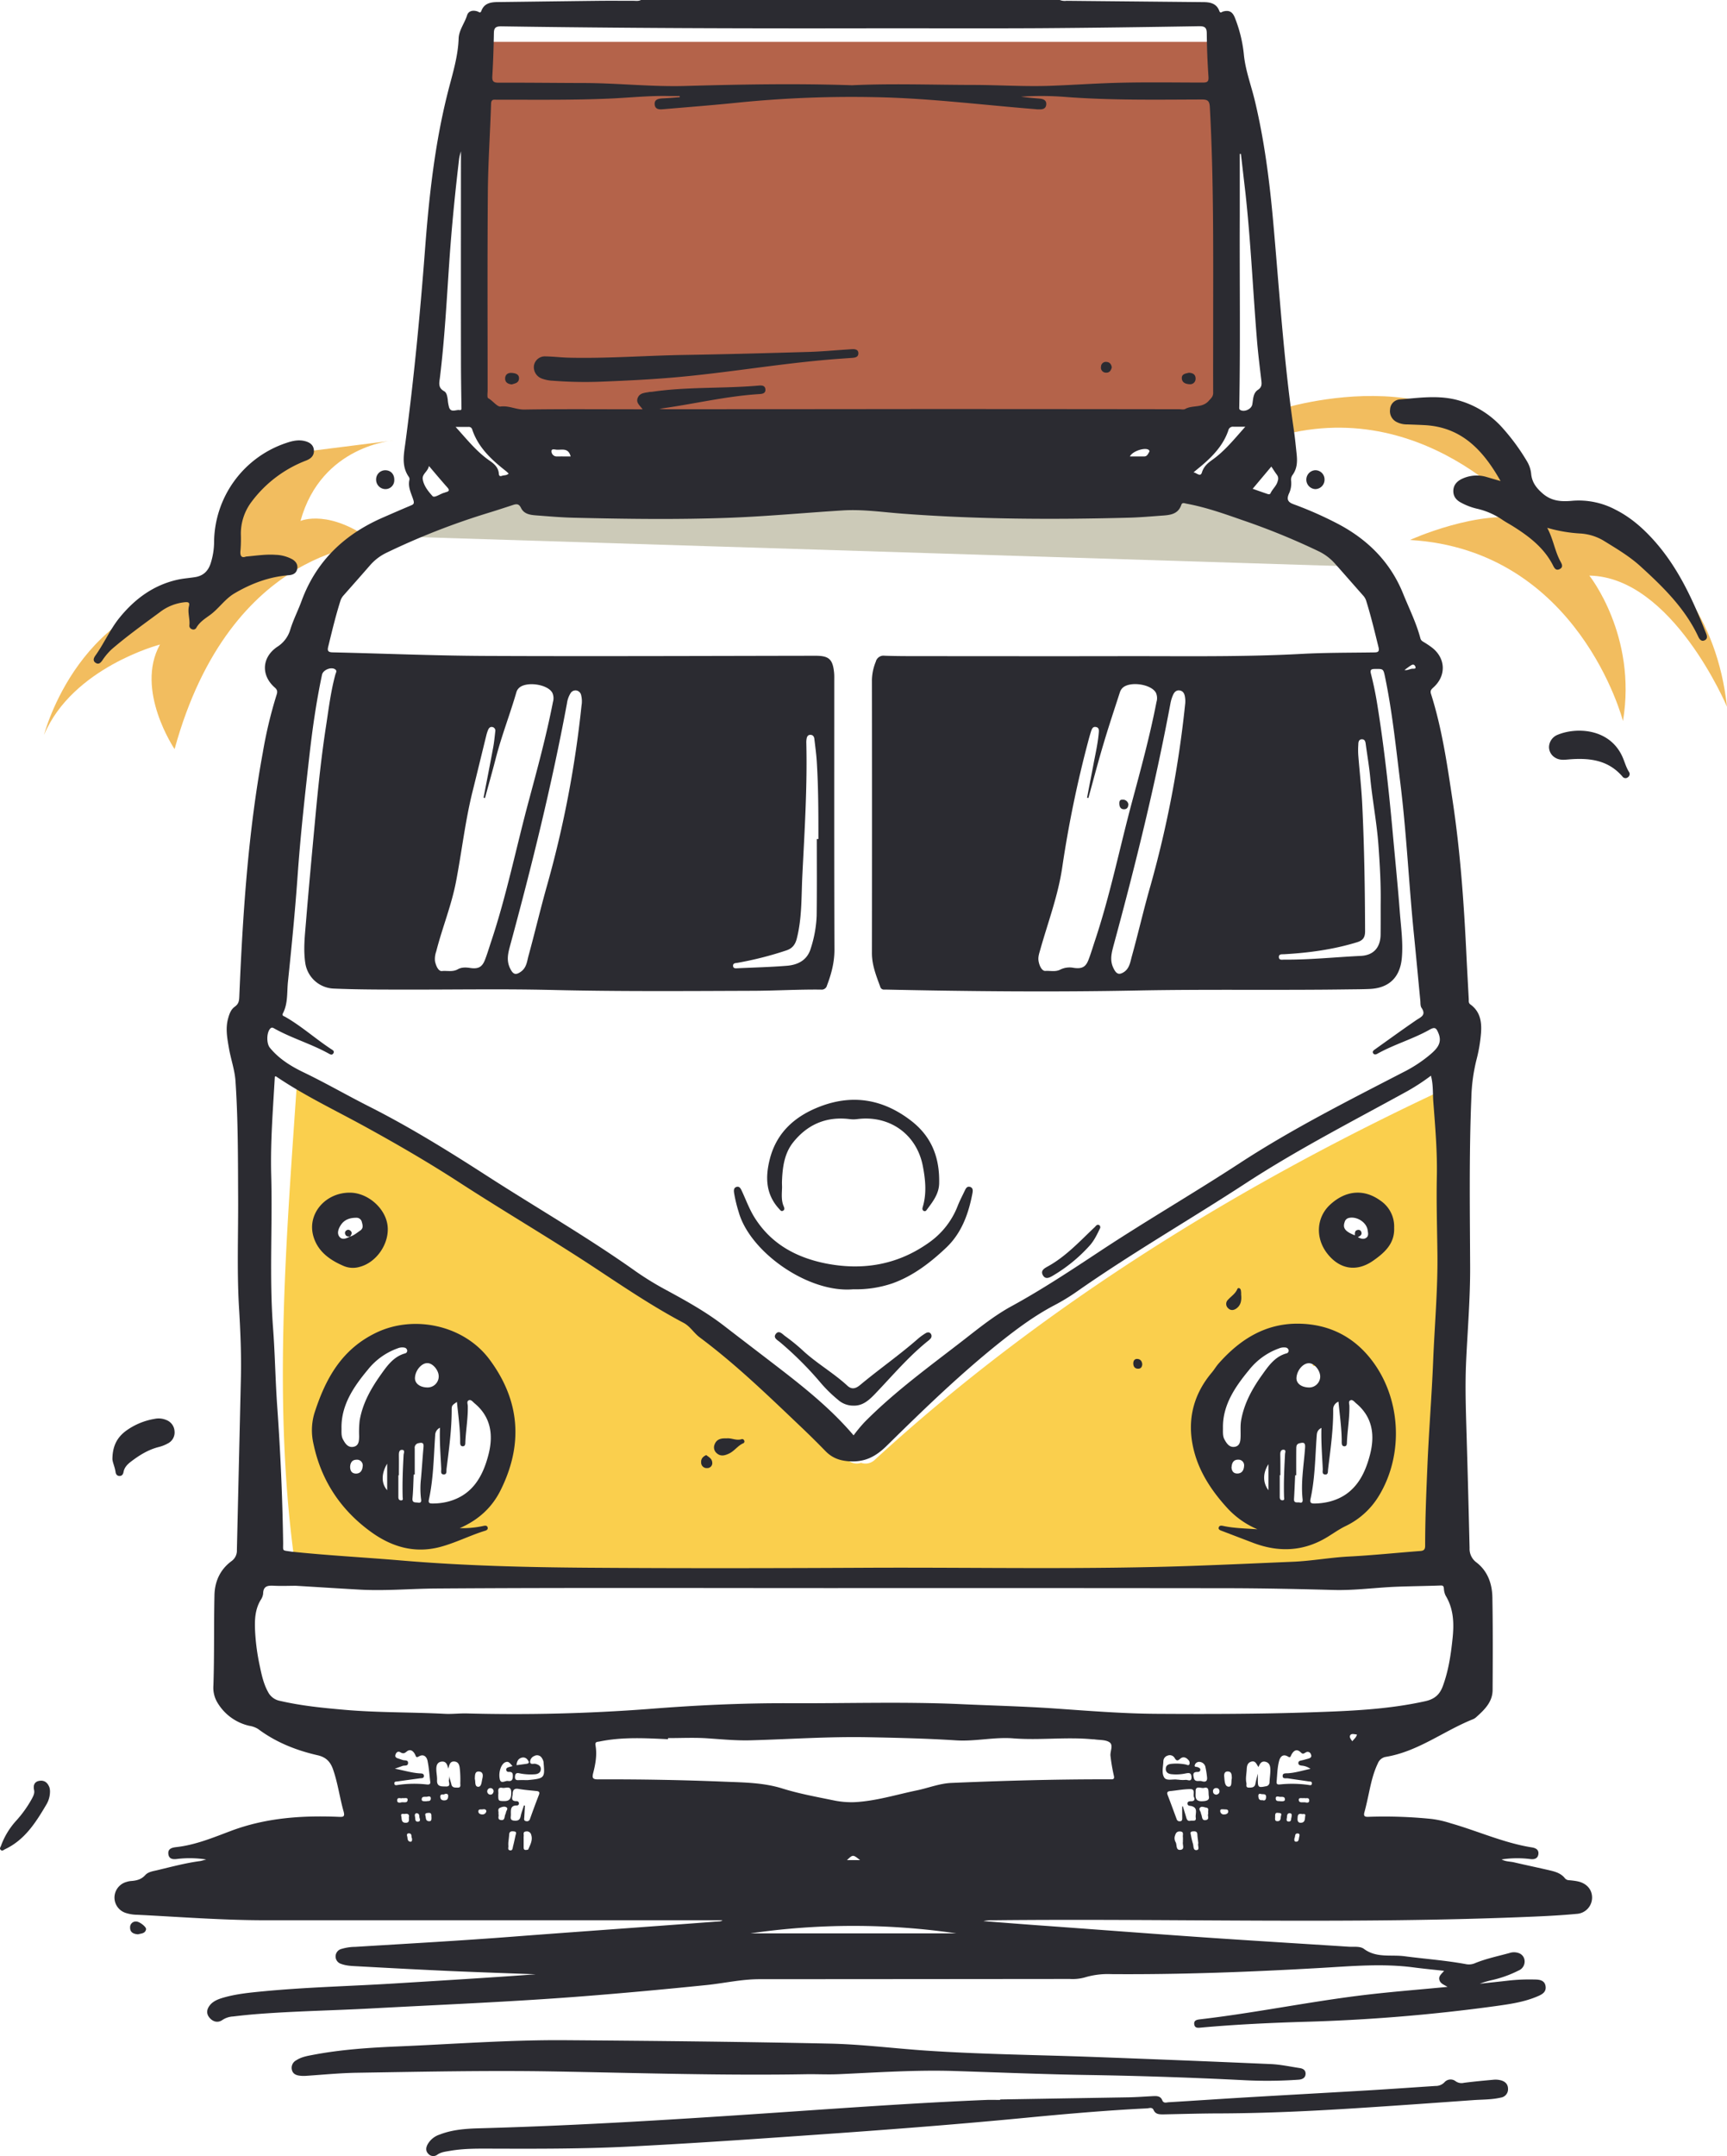<svg xmlns="http://www.w3.org/2000/svg" width="865.65" height="1080" viewBox="0 0 865.65 1080"><g id="Слой_2" data-name="Слой 2"><g id="Holiday_377466742"><g id="Holiday_377466742-2" data-name="Holiday_377466742"><path d="M135 537.62a6.9 6.9.0 0 1 1.76-4.13c-5.75-3.18-8.95-4.92-8.95-4.92l2.1 87.14C131.32 589.54 133.22 563.45 135 537.62z" fill="#facf4d"/><path d="M438.53 731.21a6.74 6.74.0 0 1-6.94 1.55c-5.9 2-12.32-5-8.48-10.38l-2 .35c-68.3-65.34-217-151.42-272.13-182.4-5.55 81.43-12.63 165.35-.65 246.51 107.36 7.07 573.36-1.31 573.36-1.31l6.35-241.82C623.57 592 523.53 653.27 438.53 731.21zm-272-117.9a11.41 11.41.0 0 1 2.88-4.74 5.4 5.4.0 0 0 .57-1c0 .08-.06.15-.08.22a7.51 7.51.0 0 1 2.88-3.49 7.2 7.2.0 0 1 5.47-.72 8 8 0 0 1 4.25 3.27 5.27 5.27.0 0 1 .84 2.64 5.33 5.33.0 0 1-.08 2.57v0a7.15 7.15.0 0 1 2.08 5 5.38 5.38.0 0 1-.61 2.74 5.44 5.44.0 0 1-1.47 2.29 5.32 5.32.0 0 1-2.29 1.47c-.11.06-.26.0-.38.08a3.58 3.58.0 0 1-.91.91 3.52 3.52.0 0 1-1.56.91 5.28 5.28.0 0 1-2.74.61l-1.89-.25-1.7-.72-1.43-1.11a24.19 24.19.0 0 1-2.29-2.75 6.55 6.55.0 0 1-.66-1.07 10.23 10.23.0 0 1-1.2-4.34A8.48 8.48.0 0 1 166.53 613.31zm63.89 140.44a5.43 5.43.0 0 1-2.07.87c-.13.14-.21.31-.34.44-5.81 5.89-13.92 4-17.9-2-.67.83-1.32 1.67-2.06 2.43-3.39 3.51-9 2.1-11.16-1.65-3.79 2-9.14.14-10.24-4.34a47.72 47.72.0 0 1-1.2-8.54 6.61 6.61.0 0 1-.85.3 36.59 36.59.0 0 1-6.07 6.61c-4.22 3.55-10 2.15-11.88-3.13-3.17-9-1.66-19.41.83-28.69 1.07-21.34 11.09-41.41 32.71-48.63a6.15 6.15.0 0 1 8 3.57c0-.1.09-.2.14-.3 3.4-6.51 11.49-3.25 12.76 2.44a8.4 8.4.0 0 1 5.6 3.73 6.45 6.45.0 0 1 3.45 6c0 1-.13 1.94-.17 2.9 3.19 1.3 5.67 4.76 4.68 8.51-.55 2.09-1.08 4.19-1.61 6.31a7 7 0 0 1 1.69.35 7.45 7.45.0 0 1 5.59.79c4.13-1 8.9 2.16 8.87 6.85C249.07 724.94 244.54 743.88 230.42 753.75zM648 759.92c-10 1-20.36-2.22-27.35-9.51-5.87-6.12-8.6-13.37-9-21.69-.81-15.4 3.6-32.68 11.21-46 3.46-6.07 8.28-12.07 15.06-14.49 7.31-2.6 14.55.56 19.74 5.83a6.68 6.68.0 0 1 .29 9.33c.08.28.14.56.21.83.53.0 1 0 1.58.0 17.76 1.47 29.46 21.47 28.79 38C687.59 743.29 667.79 758 648 759.92zM689 617.2a6 6 0 0 1-.72 1.7 7.1 7.1.0 0 1-4.27 3.17c-.27.34-.51.71-.79 1a16.5 16.5.0 0 1-2.64 2.23 5.69 5.69.0 0 1-.74.46l-.43.2c-.68.29-1.36.61-2.06.85a5.35 5.35.0 0 1-2.83.13 5.29 5.29.0 0 1-2.65-.85L670.39 625l-1.12-1.43a5.38 5.38.0 0 1-.84-2.65 3.53 3.53.0 0 1 0-1.88 5.38 5.38.0 0 1 .84-2.65c.16-.19.31-.39.46-.59.66-.9 1.23-1.86 1.83-2.79.4-.62.8-1.22 1.24-1.81a25.13 25.13.0 0 1 2.35-2.91 7.1 7.1.0 0 1 3.13-1.83l1.89-.25a5.38 5.38.0 0 1 2.74.61 5.44 5.44.0 0 1 2.29 1.47l.92.93v0 0c.26.26.52.51.76.77a9.38 9.38.0 0 1 1.31 1.66 4.92 4.92.0 0 1 .84 2.66A5.35 5.35.0 0 1 689 617.2z" fill="#facf4d"/><path d="M22.08 368.1S40 298 107.79 296.19c0 0 1.7-66.09 48.57-70.39l41.27-5.21s-36.51 2.27-47 40.36c0 0 14.81-6.66 37.88 11.43.0.0-72.74.0-101 102.86.0.0-20-29.53-7.33-52.38C80.17 322.86 36.36 334.29 22.08 368.1z" fill="#f2bd5f"/><path d="M641.06 205.17s98.87-31.91 124.59 42.41c0 0 90 14.32 1e2 106.47.0.0-27.3-65-69-65.72.0.0 24 30 16.86 72.86.0.0-22.09-85.71-106.76-90.71.0.0 34.62-15.76 58.91-10.38.0.0-53.59-66.05-131.44-39.62z" fill="#f2bd5f"/><path d="M194.38 268.57 680 283.81s-81.45-43.5-108.72-42.7S331.6 245 331.6 245H260.15S211.79 260.61 194.38 268.57z" fill="#cccab8"/><path d="M241.61 20.95H611.19V213.79L527.79 213.84 246.71 205.8 235.41 199.07 241.61 20.95z" fill="#b4634a"/><path d="M531.22.0a6.69 6.69.0 0 0 3.37.4L603 1.06c3.51.0 6.74.58 8.16 4.38.53 1.44 1.21.53 1.92.33 3-.82 4.68.13 5.85 3a68.42 68.42.0 0 1 4.59 18.9c.79 7.68 3.63 15.14 5.45 22.72 4.77 19.89 7.36 40.12 9.19 60.45 3.14 35 5.33 70.17 10.44 105 .55 3.81.91 7.64 1.32 11.47s.32 7.29-1.95 10.5a4 4 0 0 0-.81 2.95 12 12 0 0 1-1.15 6.66c-1 2.42-.76 4 2.24 5.11a187.15 187.15.0 0 1 22.82 10.11c14.73 7.87 25.9 19.06 32.24 34.75 3 7.42 6.6 14.6 8.66 22.38.29 1.07 1 1.45 1.84 1.95a43.87 43.87.0 0 1 4.39 3c6.5 5.4 6.66 13.84.38 19.55-1 .95-1.86 1.57-1.3 3.32 5.57 17.53 8.15 35.66 10.88 53.78 3.88 25.78 5.67 51.72 6.91 77.72.35 7.17.76 14.35 1.14 21.52.0.91-.15 1.85.81 2.53 5.16 3.71 5.78 9.2 5.29 14.82A77.48 77.48.0 0 1 740 531.16 88.14 88.14.0 0 0 737.5 550c-1.16 28.21-.72 56.44-.6 84.66.06 15.74-1.27 31.41-2 47.11-.67 14.07.0 28.13.37 42.16q.75 25.77 1.35 51.52a8.41 8.41.0 0 0 3.43 7.19c5.71 4.4 7.89 10.76 8 17.61.27 15.41.2 30.82.11 46.24.0 6.17-4.21 10.09-8.42 13.85a5.55 5.55.0 0 1-1.62.94c-14.68 5.92-27.49 16.18-43.6 18.79a5.23 5.23.0 0 0-3.89 3.27c-2.29 4.74-3.4 9.81-4.49 14.91-.68 3.15-1.35 6.31-2.2 9.42-.56 2 0 2.51 2.06 2.41a233.36 233.36.0 0 1 31.5 1.06 52 52 0 0 1 9.7 2.19c13.58 3.87 26.54 9.83 40.61 12.07 1.93.3 3.56 1.11 3.3 3.34s-2 2.77-4 2.51a52.39 52.39.0 0 0-14.45.18c2.2 1.16 4.29 1 6.22 1.45 6.08 1.42 12.19 2.68 18.27 4.11 2.74.65 5.44 1.52 7.28 3.91a2.82 2.82.0 0 0 2.21.94c1.35.13 2.7.28 4 .54 4.63.91 7.47 4.15 7.38 8.32a8.17 8.17.0 0 1-7.76 8c-7 .66-14.12 1.06-21.19 1.36-90.47 3.91-181 .88-271.48 1.84a17.57 17.57.0 0 0-4.66.43c9 .69 18 1.41 27 2.07 27.93 2 55.86 4.16 83.8 6.09 24.1 1.66 48.21 3.1 72.31 4.66 2.59.16 5.67-.36 7.64 1.1 6.27 4.66 13.54 2.78 20.32 3.67 10.31 1.36 20.72 2.08 31 4a7.77 7.77.0 0 0 4.54-.61c5.52-2.23 11.34-3.43 17.07-5a7.06 7.06.0 0 1 4.9.13 4.36 4.36.0 0 1 2.7 3.91 4.85 4.85.0 0 1-3 4.71 58 58 0 0 1-12.87 4.7 47.22 47.22.0 0 0-6.61 1.92c4.77-.51 9.55-1 14.31-1.55a94.15 94.15.0 0 1 13.11-.55c2.46.0 5.12.33 5.56 3.36s-1.87 4.16-4.16 5.13c-6.69 2.84-13.83 3.84-20.93 4.83a882.93 882.93.0 0 1-95.84 7.87c-17.15.52-34.32 1.33-51.44 2.86-1.55.14-3.45.55-3.73-1.63s1.64-2.32 3.2-2.51c26.37-3.08 52.42-8.4 78.75-11.74 14.76-1.87 29.62-3 45-4.48-1.74-1.09-3.55-1.6-4.07-3.48s1-2.93 2.36-4.56c-5.4-.6-10.35-1.06-15.27-1.71-15.6-2.06-31.17-.62-46.76.27-34.94 2-69.91 3.35-104.91 3.09a40 40 0 0 0-13.26 1.68 22.87 22.87.0 0 1-7.42.74q-77.81.08-155.61.12c-8.92.0-17.56 2-26.34 2.92-20.92 2.13-41.87 4.07-62.83 5.7-35.2 2.74-70.48 4.14-105.73 6.05-18.71 1-37.46 1.31-56.16 2.74-4.26.32-8.51.76-12.74 1.27a10.57 10.57.0 0 0-5.24 1.69c-2.2 1.58-4.65 1.1-6.45-.94s-1.6-4.21.0-6.3 4.14-3.1 6.64-3.83c6.53-1.92 13.28-2.56 20-3.21 21.88-2.11 43.86-2.59 65.79-3.94 23.68-1.46 47.36-2.88 71-4.61-14.05-.52-28.1-1-42.14-1.6-15.71-.7-31.41-1.55-47.12-2.4-2.79-.15-5.63-.21-8.31-1.21a3.88 3.88.0 0 1 .07-7.46 25.06 25.06.0 0 1 7.09-1.07c26.49-1.63 53-3.1 79.47-5.15 24.19-1.86 48.39-3.56 72.59-5.35q15.11-1.11 30.21-2.26a3 3 0 0 0 1.76-.57h-4.64q-112.34.0-224.67.0c-21.36.0-42.65-1.67-64-2.74a19.11 19.11.0 0 1-5.84-.92 8.08 8.08.0 0 1-5.64-8.11 8.19 8.19.0 0 1 6.11-7.45 9.79 9.79.0 0 1 2.14-.43c2.72-.2 5.17-.71 7.2-3 1.47-1.61 3.87-1.92 6-2.42 7.08-1.69 14.12-3.59 21.36-4.56.79-.11 1.56-.39 3.17-.8a53.16 53.16.0 0 0-14.27-.31c-2 .29-4.29.35-4.69-2.28-.43-2.85 1.83-3.37 4-3.62 9.63-1.07 18.54-4.81 27.45-8.15 17.56-6.58 35.65-7.77 54.05-7 2.22.1 3-.11 2.35-2.59-2-7-2.9-14.27-5.32-21.18-1.35-3.87-3.56-6.14-7.75-7.09-10.74-2.45-20.86-6.47-29.79-13.13A11.65 11.65.0 0 0 125 864.5a25 25 0 0 1-16.43-12.36 14.58 14.58.0 0 1-1.6-7.86c.5-15.1.19-30.2.53-45.29.15-6.79 2.83-12.79 8.56-17a6.45 6.45.0 0 0 2.68-5.61q1-42.95 2-85.89c.29-12.18-.26-24.36-1-36.52-1-17.9-.29-35.82-.38-53.72-.09-19.58.0-39.16-1.32-58.71-.39-5.65-2.35-11-3.29-16.5-.83-4.83-1.77-9.63-.5-14.54.62-2.36 1.39-4.75 3.38-6.18s2.22-2.87 2.31-5c1.72-41 4.35-81.9 11.79-122.35a219.22 219.22.0 0 1 6.88-28.82c.49-1.5.57-2.47-.86-3.73-7-6.11-6.57-15.11 1.19-20.39a15.28 15.28.0 0 0 6.58-8.71c1.49-4.85 3.86-9.43 5.61-14.21 7.37-20.1 21.56-33.5 40.89-41.9 4.58-2 9.15-4 13.76-5.93 1.38-.58 2-.86 1.42-2.81-1-3.21-2.8-6.35-2-10A2.11 2.11.0 0 0 205 239c-3.94-5.51-2.54-11.59-1.75-17.53 4.34-32.72 7.46-65.56 9.94-98.48 2-25.75 4.88-51.41 11.23-76.54 2.26-9 5.14-17.77 5.47-27.14.15-4.25 3-7.68 4.23-11.64.7-2.26 3-2.71 5.25-1.93.71.24 1.4 1.1 1.93-.33 1.42-3.8 4.65-4.34 8.16-4.38 17-.2 33.95-.44 50.92-.63 5.73-.06 11.46.0 17.19.0 1.23.0 2.51.23 3.68-.4zM427.86 719a72.45 72.45.0 0 1 5.62-6.76c15.24-15.37 32.76-28 49.77-41.2 7.64-5.94 15.21-12.06 23.73-16.71 15.47-8.45 30.1-18.15 44.79-27.85 22.86-15.07 46.59-28.8 69.52-43.76 26.22-17.11 54.09-31.15 81.82-45.49A68.72 68.72.0 0 0 717.17 528c3.07-2.7 5.87-5.56 3.85-10.43-1-2.44-1.63-3.36-4.32-1.85-8.44 4.77-17.88 7.41-26.35 12.15-.67.37-1.5.53-2-.17-.64-.92.09-1.54.78-2 6.87-4.89 13.69-9.85 20.64-14.61 2.36-1.62 5.3-2.51 2.75-6.27-.63-.93-.48-2.42-.6-3.66-1.07-11-2.08-22-3.18-32.93-2.56-25.36-3.7-50.85-6.85-76.16-2.2-17.66-4-35.37-7.61-52.81-.9-4.31-.88-4.23-5.21-4.16-1.83.0-2.38.5-1.9 2.38q1.89 7.39 3.12 15c3.52 21.69 5.89 43.51 7.87 65.37 1.18 13 2.49 25.9 3.48 38.86.59 7.77 1.74 15.53 1 23.37-.93 9.52-6.41 14.85-16 15.31-3.75.18-7.5.17-11.25.22-35.09.49-70.19-.13-105.28.55-42.05.82-84.11.44-126.16-.46-.21.0-.42.0-.63.0a1.9 1.9.0 0 1-2.11-1.43c-2-5.46-4.17-10.83-4.16-16.85q.09-68.43.0-136.86a25.42 25.42.0 0 1 1.93-9.09 4 4 0 0 1 4.44-3c5.73.2 11.46.2 17.18.21 33.75.0 67.5.07 101.24.0 30.2-.07 60.4.5 90.59-1.13 12.06-.65 24.15-.56 36.23-.74 1.92.0 2.89-.27 2.31-2.62-1.89-7.68-3.74-15.37-6.08-22.93a7.12 7.12.0 0 0-1.44-2.73c-4.77-5.37-9.49-10.8-14.26-16.16a26 26 0 0 0-8.15-6.19 349.6 349.6.0 0 0-38.42-15.68c-9.11-3.19-18.25-6.42-27.81-8.18-1-.17-2.21-.83-2.69.59-1.54 4.57-5.37 5.07-9.31 5.35-5.71.41-11.42.93-17.14 1.07-37.9 1-75.79.83-113.63-2.05-9.86-.75-19.7-2.22-29.61-1.6-18.7 1.16-37.38 2.93-56.1 3.66-26.33 1-52.69.63-79 0-6.24-.15-12.47-.71-18.7-1.18-2.95-.23-6-.68-7.46-3.7-1-2.09-2.19-2.1-3.95-1.53-4.16 1.36-8.31 2.73-12.49 4a358.27 358.27.0 0 0-51.09 20 25.48 25.48.0 0 0-8.34 6.45c-4.36 5-8.79 10-13.21 15a7.3 7.3.0 0 0-1.49 2.7c-2.39 7.54-4.22 15.24-6.1 22.92-.5 2 0 2.73 2.19 2.78 25.61.58 51.22 1.68 76.83 1.79 55.1.24 110.19.0 165.29-.08 6.71.0 8.63 1.74 9.28 8.54.13 1.35.08 2.71.08 4.06.0 44.89-.07 89.78.09 134.67.0 6.34-1.54 12.11-3.74 17.88a2.71 2.71.0 0 1-3 2.07c-11.33-.13-22.66.56-34 .6-33.63.12-67.27.38-100.91-.42-24.78-.59-49.58-.12-74.36-.19-11.67.0-23.34.0-35-.5A15 15 0 0 1 153 482.26c-1-6.91-.17-13.73.38-20.56 1.44-17.63 3.1-35.24 4.74-52.85 1.41-15.12 3-30.23 5.32-45.25 1.32-8.63 2.37-17.32 4.68-25.78.21-.78 1-1.81-.15-2.55-2-1.35-6 .29-6.55 2.68-2.84 13.35-4.77 26.84-6.31 40.39-2.28 20.05-4.5 40.11-5.93 60.26-1.25 17.74-3 35.45-4.84 53.15-.56 5.3.07 10.87-2.54 15.87-.64 1.23.55 1.39 1.16 1.74 8.17 4.67 15.18 11 23 16.14.76.5 1.86 1 1.13 2.15s-1.67.45-2.51.0c-8.68-4.77-18.27-7.56-26.94-12.37-.69-.39-1.39-.9-2.21.0-1.85 2-1.9 7.43-.16 9.55 4.39 5.37 10.12 9 16.22 12 11.28 5.39 22.09 11.65 33.23 17.29C205.32 564.5 225 576.7 244.4 589.21c24.77 15.94 50.34 30.64 74.38 47.72a152.33 152.33.0 0 0 15.46 9.44c9.88 5.36 19.71 10.83 28.65 17.73 9.64 7.45 19.35 14.81 29 22.26C404.65 696.23 417.14 706.41 427.86 719zm289.4-180.17a104.91 104.91.0 0 1-11.9 7.78c-27.26 15-55 29.18-81.09 46.21-28.08 18.29-57.17 35-84.66 54.26a102.28 102.28.0 0 1-11.21 6.8c-9.49 5-18 11.24-26.44 17.93C481.57 688 463 706 444.49 724.2c-5.55 5.46-11 8.34-18.94 7.79-4.9-.34-8.56-1.79-11.83-5.15q-5.45-5.6-11.1-11c-16.76-15.92-33.32-32.08-51.9-45.92-2.94-2.19-4.76-5.53-8.09-7.28-15.13-8-29.26-17.5-43.52-26.92-22.49-14.87-45.8-28.47-68.43-43.13-15.4-10-31.22-19.19-47.26-28-15.12-8.33-30.78-15.7-45.11-25.43-.1-.07-.36.11-.55.17-.93 16.41-2.26 32.77-1.82 49.27.69 25.49-1 51 .92 76.51 1 13.18 1.16 26.42 2.11 39.6q2.42 33.82 2.95 67.7c.08 5-.88 4 4.51 4.9.3.05.62.0.93.07 17.81 1.84 35.69 2.76 53.52 4.28 31.34 2.66 62.81 3.43 94.25 3.65 47.18.33 94.36.24 141.53.0 54.37-.22 108.74 1 163.09-1 16.13-.58 32.25-1.32 48.38-2 9.37-.39 18.6-2.13 28-2.61 11.95-.61 23.86-1.87 35.8-2.77 1.87-.14 2.42-.85 2.42-2.69.0-13.43.58-26.85 1.15-40.27.73-17.37 2.16-34.7 2.86-52.07.71-17.79 2.33-35.53 2.15-53.36-.14-13-.57-26-.3-39 .27-12.53-.8-25-1.75-37.41C718.11 547.86 718.49 543.46 717.26 538.87zM340.72 48.66c0-.18.0-.37.0-.56-1.84.0-3.67.0-5.5.0-9.6-.23-19.14.79-28.7 1.24-19.15.88-38.32.57-57.47.62-1.39.0-2.82-.45-2.9 2-.48 14.88-1.51 29.75-1.62 44.63-.27 33-.11 66-.11 99 0 1.34-.33 3.55.29 3.88 2.29 1.24 4.5 4.38 6.17 4.17 4.25-.55 7.82 1.58 11.91 1.51 18.53-.3 37.07-.13 55.6-.13h3.71c-1.38-1.94-3.41-3.27-2.47-5.65 1-2.62 3.56-2.54 5.77-3 .51-.1 1-.06 1.56-.13 17.67-2.57 35.56-1.54 53.29-3.09 1.52-.14 3.21-.09 3.4 1.82.2 2.16-1.57 2.34-3.21 2.44-16.84 1.06-33.24 5.13-49.93 7.35a31.76 31.76.0 0 0 4.67.22q62.77.0 125.56-.08 65.13.0 130.27.09c1 0 2.29.32 3.08-.13 3.65-2.07 8.43-.31 11.78-4.06 1.22-1.36 2.24-2.15 2.23-4.05-.06-11.15.0-22.29.0-33.43.0-36.55.33-73.1-1.67-109.62-.17-3.18-1.07-3.87-4.13-3.86-22.8.08-45.61.46-68.38-1.29a154.46 154.46.0 0 0-22.15-.13c3.15.48 6.31.71 9.47 1 1.78.19 3.4.82 3.18 3-.19 2-1.71 2.41-3.43 2.37-.62.0-1.25.0-1.87-.1-26.54-2.1-53-5.46-79.66-6a570.23 570.23.0 0 0-69.52 2.71c-12.52 1.29-25.07 2.25-37.62 3.32-1.95.17-4 .07-4.18-2.52-.13-2.39 1.83-2.72 3.66-2.9C334.74 49.17 337.73 48.93 340.72 48.66zM148.29 794.35c-3.35.0-7 .16-10.64.0-3.11-.18-5.7-.17-5.76 4a7.22 7.22.0 0 1-1.26 3.17c-2.75 4.6-3 9.67-2.8 14.81a106.55 106.55.0 0 0 2.2 17.33c1 4.79 1.94 9.59 4.36 13.94a8.44 8.44.0 0 0 6 4.41c10.69 2.47 21.5 3.53 32.41 4.48 16.71 1.46 33.45 1.13 50.16 2 3.62.19 7.28-.28 10.92-.2A893.92 893.92.0 0 0 325 856.08c23.35-1.86 46.79-3 70.2-2.9 28.94.15 57.9-.85 86.84.48 15.7.72 31.43 1.09 47.1 2.19 16.72 1.16 33.42 2.52 50.19 2.63 25.91.16 51.81.13 77.7-.74 19.24-.64 38.44-1.37 57.37-5.57 4.78-1.06 7.28-3.4 8.82-7.58 2.79-7.58 4-15.5 4.83-23.47.83-7.56.7-15-3.41-21.8a9 9 0 0 1-.9-3.6c-.12-1.15-.39-1.56-1.68-1.51-7.29.27-14.58.34-21.86.61-10.61.41-21.18 1.93-31.8 1.63-17.7-.49-35.4-.85-53.1-.88q-99-.11-198.09-.06c-66.24.0-132.48-.25-198.72.21-12.7.09-25.39 1.26-38.1.56C169.78 795.69 159.19 795 148.29 794.35zM427.05 42.71c19.45-.94 39.85-.2 60.26-.16 13.12.0 26.23.91 39.35.43 9.16-.34 18.3-.93 27.45-1.3 16.24-.66 32.49-.34 48.74-.33 2.23.0 3.06-.38 2.89-2.9-.49-7.16-.79-14.35-.85-21.53.0-2.94-.8-3.84-3.87-3.79-26.76.44-53.52.82-80.28 1-29.68.16-59.36.0-89 .06-60.19.1-120.37-.09-180.56-1-2.79.0-3.58.81-3.63 3.45-.12 7.19-.36 14.37-.78 21.54-.16 2.64.65 3.25 3.23 3.24 14-.06 28.11.13 42.17.16 17 0 33.86 1.94 50.87 1.5C370.69 42.3 398.39 41.74 427.05 42.71zM334.82 870.65v.55c-2.5-.11-5-.23-7.49-.33-9-.34-17.91-.34-26.75 1.48-1.07.22-2.42.0-2.09 1.91.85 4.73.0 9.37-1.16 13.9-.65 2.55-.13 3.18 2.47 3.17q31.86-.14 63.7 1.17c9.64.38 19.28.46 28.72 3.41 8.2 2.56 16.73 4.11 25.17 5.84a44 44 0 0 0 10.78 1c10.73-.51 21-3.76 31.43-5.92 5.79-1.2 11.36-3.48 17.36-3.73 25.7-1.09 51.4-1.82 77.12-1.8.94.0 1.88.0 2.81.0 1.43.07 1.75-.46 1.42-1.87a87.9 87.9.0 0 1-1.68-9.84c-.28-2.37 1.64-5.47-.58-6.9-2-1.29-5-1-7.58-1.42-.21.0-.42.0-.62.0-13.31-1.3-26.64.55-40-.49-9.56-.74-19 1.62-28.63 1-14.75-.94-29.54-1.28-44.32-1.57-19.47-.37-38.92 1-58.37 1.54-7.1.22-14.1-.45-21.15-.93C348.59 870.29 341.69 870.65 334.82 870.65zM243.08 399.79l-.69-.25c1.61-8.36 3.26-16.72 4.81-25.1.49-2.65.75-5.35 1.05-8a1.85 1.85.0 0 0-1.3-2.22c-1.29-.34-1.93.52-2.35 1.53a19.4 19.4.0 0 0-.85 2.68c-2.34 9.5-4.63 19-7 28.5-3.64 14.78-5.32 29.91-8.2 44.83-2.29 11.91-6.92 23.12-9.89 34.81a11.23 11.23.0 0 0-.62 4.92c.45 2.18 1.65 5.13 3.49 4.93 2.59-.27 5.37.57 7.91-.87 1.95-1.12 4.21-1 6.4-.65 3.93.54 5.86-.47 7.28-4.18 1.16-3 2.08-6.11 3.1-9.17 7.68-23 12.48-46.84 18.78-70.24 4.43-16.48 8.91-32.95 12.17-49.71a6.54 6.54.0 0 0-.32-4.57c-2.4-4.4-13.43-5.89-16.87-2.25a4.74 4.74.0 0 0-1.11 1.86c-3.17 11-7.37 21.68-10.25 32.77C246.87 386.2 244.94 393 243.08 399.79zm302.48-.07-.68-.1q1.49-7.8 3-15.59c1-5.52 2.33-11 2.84-16.61.12-1.33.38-3-1.48-3.26-1.6-.26-2 1.15-2.41 2.36q-.7 2.24-1.29 4.5a570.39 570.39.0 0 0-13.07 63.25c-2.05 14.2-7.14 27.58-11 41.28-.5 1.8-1.17 3.59-.94 5.51.29 2.39 1.63 5.42 3.46 5.3 2.47-.17 5.17.62 7.6-.73a10.59 10.59.0 0 1 6.71-.79c4.11.55 6-.44 7.43-4.38 1.14-3 2.06-6.11 3.08-9.17 7.67-22.93 12.43-46.64 18.7-69.94 4.44-16.48 8.92-32.94 12.17-49.71a6.59 6.59.0 0 0-.26-4.57c-2.32-4.44-13.3-6-16.85-2.38a5.44 5.44.0 0 0-1.24 2.13c-2.79 8.61-5.66 17.2-8.23 25.88C550.41 381.66 548.05 390.71 545.56 399.72zM291.47 353.53a12.78 12.78.0 0 0-.16-5.26 3 3 0 0 0-2.54-2.43 2.92 2.92.0 0 0-2.86 1.55 12.77 12.77.0 0 0-1.73 5c-7.62 40.93-17.63 81.31-28.54 121.47-1 3.74-1.86 7.23.0 11.13 1.44 3 2.71 3.73 5.51 1.71s3-5.11 3.75-7.87c3.22-11.73 6-23.6 9.31-35.3A536.59 536.59.0 0 0 291.47 353.53zM594 353.12a13 13 0 0 0-.1-4.35c-.28-1.45-.95-2.59-2.46-2.89-1.71-.34-2.79.75-3.41 2.14a18.64 18.64.0 0 0-1.31 4.14c-7.66 40.93-17.63 81.31-28.56 121.46-1 3.85-2 7.45.0 11.44 1.35 2.78 2.69 3.56 5.35 1.76s3.07-5.07 3.83-7.82c3.28-11.83 6-23.8 9.41-35.59A540.71 540.71.0 0 0 594 353.12zM409.42 420.29h.8c0-12.91.0-25.82-.81-38.71-.24-3.83-.77-7.66-1.22-11.48-.14-1.1-.67-2-2-2s-1.73 1-1.91 2.09a10.51 10.51.0 0 0-.12 1.86c.54 22.29-.9 44.53-2 66.77-.51 10.47-.13 21-2.78 31.35-.82 3.22-2.42 5.06-5.49 6a172.13 172.13.0 0 1-24.17 6.12c-1 .17-2.34.09-2.28 1.53s1.41 1.24 2.4 1.19c8.21-.37 16.44-.58 24.63-1.24 5.5-.45 10.16-2.82 11.88-8.57a60.2 60.2.0 0 0 3-16.54C409.51 445.9 409.42 433.09 409.42 420.29zM692.05 453c.16-9.79-.39-19.55-1.09-29.31-.82-11.54-3.07-22.89-4.16-34.38-.52-5.49-1.47-10.93-2.21-16.4-.15-1.18-.32-2.47-1.74-2.58-1.73-.13-2 1.36-2 2.59a38.77 38.77.0 0 0 0 5.6c.66 8.4 1.63 16.79 2 25.2 1 20.9 1.33 41.81 1.39 62.74.0 3.19-1.08 4.62-4.06 5.54-11.93 3.66-24.16 5.3-36.56 6-1.08.06-2.66-.22-2.59 1.45s1.63 1.24 2.7 1.25c12.82.11 25.57-1.26 38.35-1.87 6.47-.3 9.9-4.26 9.94-10.82C692.07 463 692.05 458 692.05 453zm-461-377.19a33.51 33.51.0 0 0-.88 3.43c-2.08 17.46-3.82 35-5 52.49-1.3 19.1-2.32 38.21-4.64 57.23-.32 2.67-1.13 5.24 2.08 7 1.32.72 1.58 2.61 1.82 4.18a19.27 19.27.0 0 0 .7 4c1 2.69 3.42 1 5.17 1.28 1.25.2 1-.82 1-1.7-.11-7.49-.23-15-.24-22.47C231 146.34 231.05 111.47 231.05 75.79zm391 1.3h-.62c0 10.52.0 21 0 31.55-.13 31.76.35 63.51-.26 95.27.0.53-.11 1 .41 1.37 2 1.33 5.68-.29 6.12-2.7.49-2.63.34-5.7 2.85-7.33 2-1.32 1.91-2.84 1.68-4.77-.8-6.82-1.66-13.64-2.21-20.48-2-24.48-3.07-49-5.76-73.46C623.5 90.08 622.75 83.58 622 77.09zM479.39 968.47a357.65 357.65.0 0 0-103.26.0zm177.48-82.42a8.91 8.91.0 0 0-4.49-1.62c-.75-.12-1.53-.31-1.58-1.19-.07-1.09.83-1.25 1.68-1.43 1.11-.24 2.2-.57 3.3-.88s1.92-.82 1.28-2.21a1.68 1.68.0 0 0-2.56-.88c-.79.37-1.36 1.09-2.39.06-2.09-2.1-3.69-1.06-4.86 1.19-.36.69-.4 1.58-1.67.81-2.36-1.43-3.8-.12-4.41 2.1-.93 3.41-.95 7-1.28 10.45-.16 1.67.93 1.46 2 1.38a58 58 0 0 1 14 .29c.71.11 1.58.4 1.69-.7s-.86-1-1.52-1.06c-3.49-.53-7-1-10.48-1.54-1-.16-2.72.42-2.65-1.27.0-1.52 1.71-1.2 2.77-1.29C649.46 888 653 886.85 656.87 886.05zm-459-.08c4.73.89 8.51 2.1 12.48 2.34.89.05 2.12.0 2.14 1.28s-1.23 1.1-2.11 1.22c-3.7.52-7.4 1-11.1 1.55-.67.1-1.66-.07-1.61 1s.92.91 1.65.78a56.19 56.19.0 0 1 14.6-.26c1.09.1 1.91.0 1.74-1.36-.41-3.49-.64-7-1.34-10.44-.44-2.13-2-3.64-4.39-2.24-1.44.84-1.44-.12-1.88-1-.93-1.78-2.4-2.95-4.23-1.43-1.17 1-1.88 1.08-3.13.34-1.07-.63-2-.12-2.42 1.11s.3 1.69 1.3 2c.8.24 1.57.55 2.37.79 1 .3 2.67-.17 2.6 1.51s-1.75 1.06-2.74 1.42S199.64 885.36 197.85 886zm394.71 18.94.32-.08c.57 1.85 1.15 3.69 1.68 5.54.31 1.1.76 2 2.12 1.68 1-.27 3 .61 2.67-1.5s1.29-4.77-1.93-5.79c-.85-.27-2.13.0-2.2-1.27s1.19-1.21 2.07-1.24c1.39.0 1.7-1 1.22-1.88-.74-1.38.87-4.15-1.81-4.17-3.41.0-6.82.67-10.23 1-1.41.15-1.69.76-1.17 2.09 1.55 4 3 8 4.49 12a1.45 1.45.0 0 0 1.68 1c1 0 1.09-.76 1.09-1.52C592.57 908.83 592.56 906.87 592.56 904.91zm-330-.47h.54c-.11 2-.2 3.93-.33 5.9-.05.83-.31 1.74.92 1.91a1.53 1.53.0 0 0 1.93-1.08c1.43-4 2.9-8 4.46-12 .55-1.39.15-1.88-1.2-2-3-.32-6-.54-9-1.07-2.14-.38-2.87.59-2.92 2.4.0 1.51-1.34 3.77 1.86 3.74a1.13 1.13.0 0 1 1.28 1.08 1 1 0 0 1-.92 1.08c-3.62-.12-3.09 2.51-3.13 4.72.0 1.24-.6 2.69 1.66 2.88 1.93.16 2.88-.35 3.27-2.27S262.07 906.22 262.59 904.44zM630.8 885.15c-1-1.41-1.45-3.25-3.49-2.74s-2.32 2.22-2.4 3.92c-.11 2.27-.66 4.55-.16 6.82.19.85-.55 2.3 1.24 2.3 1.5.0 2.93.0 3.29-2 .27-1.51.71-3 1.2-5v3.33c0 3.55.38 3.77 4 3a2 2 0 0 0 1.86-2.06c.1-2 .39-3.93.43-5.9.0-1.81-.22-3.68-2.32-4.28S631.52 883.41 630.8 885.15zm-405.71 4.24c.24 1.51.81 2.92 1.15 4.39.42 1.86 1.9 1.63 3.2 1.67 1.74.06 1.26-1.42 1.28-2.25a53.53 53.53.0 0 0-.2-6.82c-.17-1.74-.42-3.77-2.7-4-2.45-.23-2.61 2-3.13 3.58-.46-1.9-1-3.88-3.48-3.51-2.19.32-2.55 2.21-2.51 4s.45 3.52.37 5.26c-.17 3.47 2.36 3.11 4.42 3.18 2.89.1 1.14-2.24 1.56-3.42A6.7 6.7.0 0 0 225.09 889.39zM215 233.42c-.54 2.85-3.52 4-3.1 6.67.54 3.34 2.79 6.07 4.88 8.39 1 1.13 3.86-1.14 5.94-1.66.3-.07.58-.24.88-.31 1.59-.39 1.75-1.07.66-2.31C221.22 240.79 218.3 237.3 215 233.42zm40 3.85c-.56-.52-1-1-1.45-1.34-7.17-5.64-13.81-11.72-16.84-20.73a1.75 1.75.0 0 0-1.82-1.36h-6.53c5.75 6.33 10.55 12.43 17 16.88 2.37 1.63 4.48 3.46 4.69 6.6.09 1.22.67 1.35 1.64 1S253.74 238.29 254.93 237.27zm343.3-.65c1.59.29 3.42 2.5 4.17.0.9-2.94 2.92-4.66 5.25-6.32 6.23-4.43 10.94-10.34 16.49-16.55-2.55.0-4.28.0-6 0a2.29 2.29.0 0 0-2.5 1.81c-2.54 7.49-7.78 12.94-13.65 17.9C600.74 234.55 599.48 235.58 598.23 236.62zm29.59 8.23c2.69.94 5 1.77 7.38 2.57.59.2 1.27.35 1.61-.4 1-2.17 3.05-3.68 3.59-6.14a3.13 3.13.0 0 0-.33-2.92c-1-1.31-1.86-2.72-2.89-4.25zM590.73 891.48v0a14.51 14.51.0 0 0 3.41.11c1.09-.21 3.21 1.33 3.1-1.46-.1-2.51-1.72-2-3.31-1.71a22.62 22.62.0 0 1-6.82.3c-1.61-.17-2.85-1-2.76-2.76s1.32-2.24 2.78-2.41a24.8 24.8.0 0 1 7.14.31c.65.11 1.49.77 1.93-.13a2.11 2.11.0 0 0-.68-2.26c-1.13-1.3-2.67-1.6-3.88-.53s-1.89 1.34-2.83-.29a2.81 2.81.0 0 0-3.54-1.23 3 3 0 0 0-2.14 2.8c-.09 2.79-1 6 .47 8.23 1.17 1.76 4.28.64 6.51 1zm-326.24.21c8.4-.79 8.67-1.06 8-8.41a4.21 4.21.0 0 0-.18-1.23 6.08 6.08.0 0 0-.85-1.64 2.76 2.76.0 0 0-3.63-.8 3.33 3.33.0 0 0-2.13 2.87c.07 1.68 1.75.83 2.71 1.07 1.43.37 2.67 1 2.67 2.55.0 1.76-1.28 2.53-2.89 2.67a27.58 27.58.0 0 1-8.05-.53c-1.32-.27-1.9.29-2 1.61s.29 1.93 1.7 1.86S262.93 891.69 264.49 891.69zm337.85.54c2.36.73 2.94-.37 2.64-2.37a41 41 0 0 0-.74-4.59 3.23 3.23.0 0 0-3-2.71 2.26 2.26.0 0 0-2.27 1.36c-.6 1.47.86 1 1.44 1.31s1.22.44 1.24 1.19c0 1-.77 1.21-1.49 1.19-2.32-.05-2.15 1.34-1.79 2.9C598.91 893 601 891.79 602.34 892.23zM256.89 884.7c-1.78-2.17-2.23-2.4-3.46-2-2.07.63-3.72 4.88-2.92 8.53.57 2.59 2.71.66 4.09.89s2.35-.15 2.44-2c.08-1.63-.05-2.63-2-2.54a1.14 1.14.0 0 1-1.3-1.05c-.06-.77.53-1.07 1.13-1.28S256.07 884.93 256.89 884.7zm349 14.9c-.28-2.36.36-4.7-2.41-4-1.44.36-4.33-1.45-4.19 1.84.08 1.9-.78 4.88 3.08 4.84C604.94 902.24 606.44 901.68 605.89 899.6zm-356.14-.77c0 3.33.0 3.33 3 3.37 2.68.0 3.68-1.2 3.48-4.75-.18-3.17-2.83-1.6-4.31-1.86C248.81 895 250.07 897.66 249.75 898.83zm343.16 23.45a15.69 15.69.0 0 0 0-2.17c-.15-1.05.7-2.63-1.46-2.71-1.82-.07-2.21 1.19-2.61 2.48a4 4 0 0 0 .5 3c.67 1.39-.06 4.23 2.6 3.71 2-.39.66-2.62 1-4A1 1 0 0 0 592.91 922.28zm-330.43-.34c0 1.14.0 2.27.0 3.41.0.63.1 1.31.93 1.33.48.0 1.29-.06 1.4-.33 1-2.33 2.33-4.6 1.44-7.31a2.21 2.21.0 0 0-2.61-1.62c-1.7.16-1 1.46-1.14 2.36C262.43 920.49 262.49 921.22 262.48 921.94zm303.87-693.3h7.18c1.43.0 1.84-1.16 2.44-2.12a.79.79.0 0 0-.12-1.1C574.18 223.93 567.66 225.88 566.35 228.64zm-280.32.0c-1.13-4.49-4.42-3.19-7-3.37-.9-.06-2.58-.61-2.6.7a2.62 2.62.0 0 0 2.84 2.68C281.44 228.62 283.62 228.65 286 228.65zM600.65 923.27c-.16-1.45-.4-2.87-.47-4.3-.08-1.67-1.13-1.69-2.34-1.59-1.58.12-1 1.21-.88 2a35.46 35.46.0 0 0 1 4.2c.39 1.23.0 3.52 2 3.15C601.43 926.49 600.23 924.46 600.65 923.27zm-345.84-.37a14 14 0 0 0 0 1.65c.13.83-.54 2.1.82 2.32s1.29-1.08 1.51-1.92c.46-1.81.86-3.64 1.25-5.47.17-.83.87-1.91-.75-2.09-1.22-.14-2.31-.11-2.42 1.56C255.13 920.4 254.92 921.85 254.81 922.9zm362.64-32.08c-.07-1.69.0-3.38-2-3.44-1.72-.06-1.95 1.37-1.81 2.67.2 1.91.18 4.81 2.15 4.94S617 892.21 617.45 890.82zM238 891.13c.44 1.15-.2 3.74 1.58 3.9s1.8-2.42 2.16-3.91.64-3.5-1.57-3.71S238.08 889.22 238 891.13zm367.59 17.6a4.62 4.62.0 0 0 0-.77c-.16-.9.64-2.23-1-2.49-1-.16-2.19-.78-3-.06-1 .86.27 1.87.35 2.84a4.77 4.77.0 0 0 .29.88c.39 1.2.22 3 2.29 2.57C606.39 911.29 605.19 909.63 605.56 908.73zm-355.74-.05c.4 1-.77 2.67 1.15 3 2.08.38 1.81-1.48 2.22-2.64a5.26 5.26.0 0 0 .41-1.17c.07-.86 1.23-1.83.27-2.51s-2.29-.23-3.29.2C249.17 906.19 250.15 907.61 249.82 908.68zm9.08-24.46 4.9-.67c1.86-.26 1.27-1.2.55-2.11a2.62 2.62.0 0 0-2.79-1C259.76 880.89 259.1 882.21 258.9 884.22zm-54 26.23c.38-1.34-.27-2.12-1.95-1.82-.74.13-2.26-.49-1.84 1.12.32 1.27-.17 3.34 2.26 3.32C205.11 913.05 205.07 911.94 204.94 910.45zm447.66-1.76c-2.26-.42-2.09 1-2.19 2.23s.29 2.27 1.83 2.13c2.09-.18 1.77-2.07 2-3.31C654.59 908.17 653.07 908.87 652.6 908.69zm-436.33 1.69c-.12-1 .34-2.45-1.56-2.27-.85.07-1.83.13-1.48 1.33s0 2.68 1.73 2.84C216.42 912.4 216.22 911.28 216.27 910.38zm437.46-9.7c-1 .28-2.87-.55-2.7 1.07s2.18.85 3.37 1.12c.76.18 1.88.25 1.85-.94C656.22 900.07 654.6 901.05 653.73 900.68zm-452 0c-.83.45-2.48-.73-2.64 1.07-.12 1.31 1.12 1.37 2 1.11 1.14-.33 3.15.63 3.24-1.28C204.43 900.2 202.74 900.92 201.76 900.68zm21.18-2c-.47.58-2.33-.51-2.18 1.48.09 1.21.74 1.73 2.06 1.68s1.77-.69 1.86-1.9S224.26 898.41 222.94 898.64zm410 3.08c1.43.49 1.72-.7 1.71-1.72.0-1.73-1.61-1.11-2.55-1.39s-1.39.1-1.32 1.11C630.82 901 631.17 902 632.9 901.72zm-201.8 30c-3.57-2.83-3.57-2.83-6.57.0zM640.57 908.1c-1.47-.24-1.42.91-1.41 1.95s-.38 2.29 1.28 2.22c1.83-.09 1.35-1.79 1.71-2.84C642.58 908.16 641.56 908.18 640.57 908.1zm1.24-5.81c.94.0 2.33.17 2.25-1-.11-1.74-1.88-1-2.93-1.28-.78-.2-1.81-.27-1.68 1C639.6 902.58 640.93 902.08 641.81 902.29zm-428.08.0c.75-.26 2.11.27 2.2-1.3.09-1.3-.93-1.21-1.7-1-1 .26-2.81-.46-2.86 1.33C211.33 902.52 212.71 902.22 213.73 902.3zm433.65 8c0-.82.46-1.89-.83-2-1.54-.08-1.36 1.28-1.5 2.24-.11.76-.47 1.84.81 1.92C647.44 912.57 647 911.08 647.38 910.28zM704 335.63c1.62.32 2.88-.74 4.37-.66.59.0 1.43.0 1.11-.93s-1-1.43-1.92-.91C706.28 333.86 705.15 334.79 704 335.63zM613.43 906.31c-.76.09-1.89-.35-1.79 1a1.74 1.74.0 0 0 2 1.57c1 0 2-.43 2-1.5C615.55 906 614.22 906.54 613.43 906.31zm-369.64.89c-.25-1.1-1.17-.94-1.94-.85s-2.12-.31-2.06 1.09c0 1 1 1.46 2 1.45A1.92 1.92.0 0 0 243.79 907.2zM609.66 899c1-.2 1.69-.77 1.59-1.87a1.49 1.49.0 0 0-1.64-1.45 1.51 1.51.0 0 0-1.58 1.81C608.1 898.49 608.78 898.88 609.66 899zm-362.25-1.61a1.6 1.6.0 0 0-1.41-1.7 1.65 1.65.0 0 0-.47 3.26C246.62 899.11 247.19 898.44 247.41 897.41zm-38.67 10.88c-1.05.28-.82 1.19-.68 2 .17.94-.1 2.33 1.48 2.23 1.29-.08 1-1.14.75-1.89S210.5 908.33 208.74 908.29zm-2.24 12.56c-.55-.65.27-2.33-1.46-2.46-.95-.08-1.23.56-.95 1.44s0 2.48 1.48 2.73C206.51 922.72 206.63 921.83 206.5 920.85zm442.37-.12c-.14.8-.25 1.75.66 1.82 1.62.12 1.42-1.4 1.69-2.39.17-.65.45-1.59-.62-1.71C648.79 918.24 649.36 920 648.87 920.73zm29-48.52c.9-1.17 2-1.9 2.28-3.35-1.26-.07-2.63-.63-3.3.31S677 871.08 677.83 872.21z" fill="#2b2b31"/><path d="M405.5 1039c-42.5.77-85-.6-127.46-1.36-33.12-.59-66.24.13-99.35.65-8.53.14-17 1-25.57 1.56a15.4 15.4.0 0 1-2.8-.09c-1.87-.2-3.5-.87-4-2.89a4.24 4.24.0 0 1 2.13-4.8c2.58-1.71 5.59-2.21 8.55-2.77 14.06-2.67 28.28-3.59 42.54-4.2 27.89-1.18 55.75-3.32 83.67-3.12 44.26.33 88.53.76 132.78 1.71 16 .35 32 2.4 48 3.49 27.54 1.86 55.15 2.14 82.73 3.14q45.12 1.65 90.23 3.62c4.86.21 9.68 1.27 14.52 2 1.7.25 3.05 1.07 2.94 3s-1.63 2.68-3.46 2.82a226 226 0 0 1-28.39.2q-37.92-1.9-75.88-2.53c-22.59-.33-45.18-1.28-67.77-2-19.49-.65-38.93.7-58.38 1.57C415.5 1039.22 410.5 1039 405.5 1039z" fill="#2b2b31"/><path d="M501.3 1051.66q32.18-.53 64.35-1.07c4.17-.08 8.32-.4 12.48-.6 1.85-.09 3.62.0 4.44 2.07.68 1.7 2.1 1.08 3.22 1 13.1-.79 26.19-1.68 39.28-2.46 20.69-1.22 41.38-2.34 62.07-3.57 10.81-.65 21.61-1.42 32.42-2.13a6 6 0 0 0 4.44-1.81 4.1 4.1.0 0 1 5.69-.51 5.09 5.09.0 0 0 4.07.75c5-.64 9.93-1.1 14.91-1.55a10.87 10.87.0 0 1 3.41.24c2.22.52 3.78 1.86 3.81 4.3a4.23 4.23.0 0 1-3.65 4.42c-4.59 1.06-9.31.93-14 1.27-19.63 1.41-39.26 2.81-58.9 4.06-22.35 1.42-44.71 2.48-67.11 2.58-9.69.0-19.37.3-29 .49-2 0-4 .07-5-2.2-.74-1.59-2.19-.86-3.33-.81-20.39 1-40.71 2.79-61 4.74-37.93 3.65-75.94 6.48-114 9.1-28.46 2-56.92 3.91-85.42 5.34-22.06 1.1-44.14 1.07-66.22 1-7.6.0-15.21-.22-22.75 1.1-2.14.38-4.32.58-6.22 1.86a3.34 3.34.0 0 1-4.56-.33c-1.39-1.37-1.29-3-.48-4.61a10.66 10.66.0 0 1 6.09-5.07c6.73-2.63 13.83-3 20.89-3.18 50.81-1.4 101.52-4.65 152.22-8.11 33.66-2.3 67.31-4.68 101-6.07 2.29-.09 4.58.0 6.87.0z" fill="#2b2b31"/><path d="M775.54 264.39c3 5.62 3.76 11.37 6.41 16.45.75 1.44 2 3.19-.25 4.27-2 .95-2.74-.88-3.44-2.24-4.45-8.53-11.75-14.12-19.65-19.1-1.75-1.11-3.6-2.09-5.33-3.24a37.28 37.28.0 0 0-13.06-5.73 31.54 31.54.0 0 1-7.85-3c-2.38-1.24-3.94-3.07-3.9-5.91s1.74-4.78 4.28-6a17.2 17.2.0 0 1 12.47-.93c2.18.63 4.34 1.28 6.93 2-8.65-15.3-19.42-27-38-28-2.91-.16-5.82-.25-8.74-.36a11.26 11.26.0 0 1-5.14-1.11 6.06 6.06.0 0 1-3.5-6.4 5.23 5.23.0 0 1 4.84-5c9.21-.76 18.45-2.12 27.66.0a46.18 46.18.0 0 1 23.35 13.7 106.47 106.47.0 0 1 12.78 17.3 15.17 15.17.0 0 1 2.11 6.47c.45 4.16 2.66 7 5.9 9.78 4.57 3.84 9.44 4 14.88 3.5a39.28 39.28.0 0 1 21.43 4.45c7.43 3.74 13.51 9 19.13 15.22 12.33 13.7 19.7 30 26.32 46.78.55 1.39.8 2.77-.78 3.48s-2.51-.52-3.11-1.79c-6.63-14.21-17.61-24.93-28.93-35.24-5.58-5.1-12.21-9-18.7-13a25.89 25.89.0 0 0-11.86-3.52A73.87 73.87.0 0 1 775.54 264.39z" fill="#2b2b31"/><path d="M123.3 278.8c5.42-.49 10.06-1.22 14.77-.88a18.86 18.86.0 0 1 8.37 2.2c1.83 1.07 3 2.68 2.52 4.92s-2.2 2.94-4.19 3.1c-9.84.77-18.79 4.12-27.24 9.09-4.84 2.85-7.86 7.68-12.37 10.92-2.48 1.79-5.18 3.51-6.77 6.36a1.68 1.68.0 0 1-2.2.67 1.82 1.82.0 0 1-1.26-1.95c.35-3.23-1-6.42-.21-9.63.47-1.89-.44-2.06-2-1.94a24.45 24.45.0 0 0-12.6 5c-8.14 6-16.33 11.87-24 18.45a30.64 30.64.0 0 0-4.83 5.7c-.82 1.17-1.83 2.22-3.35 1.22s-1-2.36-.19-3.54c4.37-6.09 7.33-13.06 12.06-18.94C67.54 3e2 77 293 89.21 290.34c2.84-.61 5.77-.79 8.64-1.26 4-.64 6.47-3 7.72-6.82a35.65 35.65.0 0 0 1.74-10.73 52.85 52.85.0 0 1 36-49.58c3.07-1.06 6.21-1.83 9.49-1 2.53.63 4.47 2 4.55 4.83.06 2.63-1.66 4.05-4 4.95a61.58 61.58.0 0 0-27.25 20.62 26.42 26.42.0 0 0-5.37 16.3 72.31 72.31.0 0 1-.16 7.8C120.21 278.38 120.94 279.68 123.3 278.8z" fill="#2b2b31"/><path d="M776.43 374.21a6.81 6.81.0 0 1 4.28-6.12c9.26-3.88 25.9-3.36 32.43 10.79 1.18 2.54 1.82 5.31 3.34 7.71a1.94 1.94.0 0 1-.52 2.77 1.88 1.88.0 0 1-2.77-.44c-7.44-8.59-17.27-9.39-27.62-8.44-2.1.19-4.13.24-6-.92A6.23 6.23.0 0 1 776.43 374.21z" fill="#2b2b31"/><path d="M56.35 730.64c.11-6.51 2.5-10.63 6.59-13.75a33.92 33.92.0 0 1 14.52-6.14 9.76 9.76.0 0 1 5.82.53 6.39 6.39.0 0 1 4.21 5.7 6.12 6.12.0 0 1-3.24 6 18.74 18.74.0 0 1-4.61 1.84c-5.27 1.32-9.74 4.09-14 7.34-1.77 1.35-3.29 2.88-3.72 5.19-.2 1.14-.78 2-2 2s-1.84-.84-2-2C57.54 734.68 56.27 732.18 56.35 730.64z" fill="#2b2b31"/><path d="M25.06 897.12a12.79 12.79.0 0 1-1.89 6.94c-5.25 8.89-10.75 17.57-20.6 22.23-.75.35-1.4 1.12-2.21.37s0-1.48.21-2.24a37.93 37.93.0 0 1 7.77-12.64 58.1 58.1.0 0 0 7.58-10.64c.72-1.37 1.52-2.76 1.17-4.42-.52-2.4.12-4.28 2.71-4.67s4.13 1.05 5 3.35A8.11 8.11.0 0 1 25.06 897.12z" fill="#2b2b31"/><path d="M663.92 240.19a4.7 4.7.0 0 1-4.7 4.81 4.74 4.74.0 0 1-.12-9.45A4.6 4.6.0 0 1 663.92 240.19z" fill="#2b2b31"/><path d="M193.13 245a4.72 4.72.0 0 1-4.6-4.91 4.58 4.58.0 0 1 4.6-4.53c2.73.0 4.58 2 4.5 4.86A4.41 4.41.0 0 1 193.13 245z" fill="#2b2b31"/><path d="M69.21 968.94c-2.37-.16-4.06-1-4-3.49a2.84 2.84.0 0 1 3-2.92c1.54-.1 5.26 2.67 5 3.94C72.76 968.63 70.66 968.49 69.21 968.94z" fill="#2b2b31"/><path d="M427.68 645.83c-22.5 2-51.82-18.65-57.42-38.72a71 71 0 0 1-2.28-9.39c-.16-1.21-.36-2.72 1.21-3.17s2.15 1 2.67 2.07c2.23 4.8 4 9.81 7 14.26 8.25 12.52 20.45 19 34.67 21.93 18.67 3.77 36.26.89 52-10.29A40.09 40.09.0 0 0 480 604.17c1-2.6 2.33-5.09 3.53-7.62.54-1.14 1.14-2.48 2.71-2s1.42 1.95 1.19 3.18c-1.95 10.31-5.45 20-13.25 27.35s-16.44 14.06-26.88 17.79A56.67 56.67.0 0 1 427.68 645.83z" fill="#2b2b31"/><path d="M392 594.76c-.08 3.21-.51 6.46.84 9.55.34.78.6 1.69-.38 2.18s-1.42-.43-2-1c-6.7-7.35-6.89-15.9-4.59-24.91 3.5-13.7 13.13-21.8 25.62-26.47 16.22-6.07 31.34-3.4 45.21 7.3 10.45 8.07 14.35 18.7 14.05 31.39-.12 5.35-3.29 9.29-6.28 13.3a1.09 1.09.0 0 1-1.62.38c-.68-.53-.51-1.29-.29-2 2-6.79 1.3-13.65.0-20.38-3.08-16-16.75-25.61-32.92-23.51a15 15 0 0 1-3.73.0c-11.64-1.45-21.13 2.62-28.33 11.62-4.45 5.58-5.35 12.51-5.61 19.46C391.92 592.67 392 593.72 392 594.76z" fill="#2b2b31"/><path d="M427.86 704.11a11.41 11.41.0 0 1-7.83-2.94 68.6 68.6.0 0 1-9.29-9.22 172 172 0 0 0-19.67-19.54c-1.29-1.11-3.85-2.29-2.07-4.37 1.54-1.81 3.22.27 4.53 1.24a93.55 93.55.0 0 1 8.49 6.86c7.06 6.66 15.6 11.42 22.73 18 2.24 2.07 4.25 1.39 6.34-.33 9.59-8 19.84-15.11 29.22-23.35a29.7 29.7.0 0 1 3.54-2.55c.94-.59 2-.81 2.77.28a1.94 1.94.0 0 1-.41 2.55 5.78 5.78.0 0 1-.66.65c-10 7.93-18.16 17.68-26.93 26.83C435.66 701.29 432.48 704.25 427.86 704.11z" fill="#2b2b31"/><path d="M551.52 615c-1.56 3.22-3 6.36-5.33 8.94a78 78 0 0 1-18.56 15.14c-1.68 1-3.66 1.92-4.9-.31s.6-3.36 2.33-4.31c9.17-5 16.16-12.69 23.65-19.74.6-.56 1-1.42 2-1.12C551.5 613.8 551.47 614.46 551.52 615z" fill="#2b2b31"/><path d="M630.29 766.06a43.73 43.73.0 0 1-14.74-10.24c-7.29-7.88-13.46-16.8-16.5-27-4.43-14.84-2-29 8.36-41.28 1.21-1.43 2.15-3.08 3.38-4.48 10.71-12.13 23.55-20.26 40.28-20 14.52.23 26.71 6 35.84 17.44 15.32 19.18 17 47.7 4.33 68.67a39.28 39.28.0 0 1-16.86 15.32c-3.16 1.54-6.06 3.62-9.08 5.46-11.9 7.25-24.33 7.76-37.18 2.89-5.25-2-10.48-4-15.72-6-.81-.31-1.77-.65-1.53-1.64.3-1.21 1.44-1 2.35-.81C618.83 765.59 624.54 765.61 630.29 766.06zm32.07-50.8c-2.22 1.16-2.27 2.68-2.39 4.28-.76 10.47-.81 21-3.08 31.31-.43 1.95.31 2.32 2 2.29a32.36 32.36.0 0 0 7.71-1c12.18-3.23 17.34-12.66 20.15-23.65 2.45-9.61 1.27-18.67-7-25.54-.86-.72-1.73-2-2.86-1.52s-.54 1.86-.52 2.82c.13 6.16-1 12.22-1.24 18.35.0.86-.12 1.84-1.19 1.88-1.28.0-1.39-1-1.42-2 0-.52.0-1 0-1.56-.12-6.21-1-12.34-1.62-18.79a4.09 4.09.0 0 0-2.65 4.1c.08 10-1.37 19.91-2.57 29.82-.13 1.06.19 2.68-1.49 2.55s-1.11-1.72-1.16-2.77C662.72 729.12 662.15 722.41 662.36 715.26zM613 714.58c.05 2.61-.24 4.64.75 6.46 1.12 2.08 2.55 4.16 5.21 3.69s2.82-3 2.88-5.22c.07-2.7-.19-5.4.28-8.09 1.5-8.51 5.62-15.9 10.51-22.72 3.12-4.37 6.37-9.14 12.16-10.75a1.39 1.39.0 0 0 1.12-1.64A1.72 1.72.0 0 0 644.4 675a6.36 6.36.0 0 0-3.36.46 33.63 33.63.0 0 0-15 10.84C619.1 694.7 613.05 703.63 613 714.58zM649.73 739h-.54c-.18 4-.33 7.9-.57 11.85-.14 2.4 1.76 1.51 2.85 1.79 1.37.36 1.56-.59 1.45-1.66-.95-8.68.66-17.24 1.24-25.84.18-2.58-.74-2.69-2.79-2.18-1.56.39-1.6 1.51-1.62 2.62C649.7 730.08 649.73 734.56 649.73 739zm6-44a5.55 5.55.0 0 0 6-5c.28-3.07-2.56-6.87-5.32-7.12-3-.27-6.19 3.2-6.55 7.12C649.62 692.78 652 694.8 655.74 695zm-14 43.93h-.26c0 3.63.0 7.26.0 10.89.0 1 .31 1.69 1.34 1.71 1.21.0.84-1 .82-1.6-.24-7.16.1-14.31.48-21.46.0-.77.71-2.19-.7-2.27s-1.7 1.19-1.68 2.46C641.82 732.11 641.79 735.54 641.79 739zm-24.45-4.08c.08 1.85.85 3.27 2.9 3.27 2.29.0 3.27-1.65 3.4-3.67a2.83 2.83.0 0 0-2.95-3.27C618.39 731.16 617.45 732.68 617.34 734.88zm18.53 11.69V733.44C632.91 737.85 632.93 742.81 635.87 746.57z" fill="#2b2b31"/><path d="M230.46 765.48a48.47 48.47.0 0 0 11.91-1.12c.83-.17 1.79-.27 2.07.8.23.85-.43 1.36-1.17 1.59-7.75 2.37-15 6.16-22.87 8.21-12.89 3.33-24.33-.26-34.49-7.63-15-10.87-24.86-25.54-28.73-43.85a30.06 30.06.0 0 1 .38-15.47c5.53-17.26 13.63-32.22 31.32-40.58 18.69-8.83 43.62-3.7 56.47 13.54 15.3 20.54 17 42.54 5.59 65.47C246.69 755 240.08 761.24 230.46 765.48zm-9.93-50.3a4.18 4.18.0 0 0-2.4 3.79c-.73 10.78-.85 21.62-3.15 32.25-.29 1.34.07 1.9 1.51 1.91a30.69 30.69.0 0 0 8-.92c12.32-3.19 17.59-12.66 20.41-23.78 2.43-9.62 1.22-18.67-7.08-25.52-.85-.71-1.71-2-2.86-1.47s-.5 1.88-.48 2.85c.13 6.16-1 12.22-1.24 18.36.0.85-.13 1.79-1.24 1.82s-1.31-.83-1.35-1.72c0-.62.0-1.25.0-1.87-.12-6.2-1-12.33-1.62-18.62-2.43 1.65-2.63 1.78-2.63 4 0 9.91-1.34 19.7-2.58 29.5-.14 1.13.35 2.94-1.54 2.8-1.59-.11-1.06-1.76-1.11-2.81C220.87 729.08 220.28 722.38 220.53 715.18zm-49.36-.27c.06 2.32-.22 4.23.69 6 1.14 2.19 2.59 4.41 5.41 3.81 2.66-.56 2.71-3.1 2.75-5.32a51.89 51.89.0 0 1 .25-7.78c1.43-8.52 5.58-15.91 10.43-22.76 3.17-4.46 6.48-9.32 12.4-10.93a1.35 1.35.0 0 0 1-1.42 1.66 1.66.0 0 0-1.41-1.47 5.87 5.87.0 0 0-3.36.37 33.39 33.39.0 0 0-15 10.76C177.27 694.64 171.17 703.65 171.17 714.91zm36.72 23.72h-.53c-.18 4-.22 7.92-.6 11.85-.24 2.51 1.46 2 2.76 2.21 2 .32 1.62-1.13 1.48-2.2a43.34 43.34.0 0 1 0-9.66c.49-5.29.79-10.59 1.28-15.87.19-2-.36-2.53-2.4-2.06a2.29 2.29.0 0 0-2 2.63C207.88 729.89 207.89 734.26 207.89 738.63zM214.08 695a5.56 5.56.0 0 0 5.82-5.25c.17-3.12-2.76-6.79-5.53-6.93-3-.15-6.18 3.56-6.37 7.32C207.86 692.91 210.37 694.92 214.08 695zm-14.14 44h-.26c0 3.63.0 7.26.0 10.89.0 1 .35 1.68 1.37 1.68 1.2.0.8-1 .78-1.63-.21-7.06.08-14.1.47-21.15.05-.84.85-2.44-.72-2.52s-1.65 1.47-1.64 2.77C2e2 732.35 199.94 735.67 199.94 739zM175.5 734.7c0 1.88.7 3.35 2.76 3.45 2.32.1 3.34-1.54 3.52-3.55a2.86 2.86.0 0 0-3.12-3.39C176.53 731.24 175.62 732.68 175.5 734.7zm18.57-1.51c-3 5-3 9.92.0 13.29z" fill="#2b2b31"/><path d="M698.81 615c.34 8-4.9 12.59-10.6 16.56-8.26 5.74-16.72 4.24-22.86-3.55s-5.57-18.16 1.35-24.55c7.86-7.26 17-8 25.21-2.06A15.62 15.62.0 0 1 698.81 615zm-18.18 4.73c1.48.78 2.91 1.23 4.22.29s.86-2.49.68-3.77c-.54-4-5.49-7.09-9.44-6.15a2.79 2.79.0 0 0-2.09 2.06c-1.06 3 .22 4.73 5.13 6.65.0-1.14-.15-2.43 1.4-2.7a1.48 1.48.0 0 1 1.78.91C682.86 618.43 681.91 619.09 680.63 619.71z" fill="#2b2b31"/><path d="M175.46 597.43c8.95.08 17.77 7.81 18.8 16.5 1.06 8.87-5.49 18.52-14.06 20.69a11.8 11.8.0 0 1-7.65-.35c-7.16-3-13.32-7.35-15.5-15.11C153.9 608 163.16 597.32 175.46 597.43zm0 22c1.94-.56 3.43-1.89 5.08-3s1.3-2.59.86-4.17a2.74 2.74.0 0 0-2.91-2.26c-3.2.0-6 1-7.74 3.77-1.14 1.79-2 4.09-.54 5.83s3.58.67 5.33-.28z" fill="#2b2b31"/><path d="M364.32 720.5c2.49-.21 4.87 1.28 7.41.4a1.09 1.09.0 0 1 1.28.66 1 1 0 0 1-.37 1.37c-2.85 1.19-4.54 4-7.33 5.24-2.13 1-4.16 1.48-6.09-.26a3.78 3.78.0 0 1-1.05-4.29c.85-2.43 2.85-3.13 5.22-3.12z" fill="#2b2b31"/><path d="M622.11 648.42c.33 3.17-.22 5.43-2.34 7-1.39 1-2.93 1.19-4.22-.15a2.86 2.86.0 0 1 0-4.21c1.56-1.74 3.67-3 4.64-5.31.38-.92 1.53-.55 1.77.51A9.62 9.62.0 0 1 622.11 648.42z" fill="#2b2b31"/><path d="M354 728.88c1.28 1 2.84 1.73 3 3.63a2.48 2.48.0 0 1-2.55 2.88 2.76 2.76.0 0 1-3-2.89C351.32 730.78 352.33 729.62 354 728.88z" fill="#2b2b31"/><path d="M572.55 683.35c-.08 1.37-.66 2.29-2.08 2.27-1.65.0-2.41-1.08-2.42-2.65.0-1.3.62-2.32 2-2.26C571.64 680.77 572.4 681.87 572.55 683.35z" fill="#2b2b31"/><path d="M302.55 191.14a209.09 209.09.0 0 1-25.28-.41 18.11 18.11.0 0 1-5.79-1.14 6.08 6.08.0 0 1-3.84-6.48 5.53 5.53.0 0 1 5.86-4.58c3.95.06 7.89.56 11.84.65 19.38.44 38.71-1.08 58.07-1.39 20.72-.33 41.43-.91 62.14-1.51 6.34-.19 12.68-.79 19-1.2.83-.05 1.66-.12 2.5-.16 1.56-.08 3.19.13 3.2 2.05s-1.6 2.19-3.15 2.3l-6.53.46c-27.52 2-54.7 6.89-82.18 9.29C326.47 190.07 314.52 190.66 302.55 191.14z" fill="#2b2b31"/><path d="M256.52 192.56c-2-.18-3.3-1.05-3.34-2.88.0-2 1.31-3 3.24-2.89 1.78.13 3.84.53 3.73 2.84S258 192.06 256.52 192.56z" fill="#2b2b31"/><path d="M595.91 186.73c2 .06 3.4.9 3.37 2.92a2.7 2.7.0 0 1-3 2.81c-1.82-.07-3.73-.72-3.89-2.8C592.17 187.31 594.28 187.11 595.91 186.73z" fill="#2b2b31"/><path d="M557.28 184c-.39 1.72-1.31 2.82-3 2.67a2.5 2.5.0 0 1-2.4-3 2.41 2.41.0 0 1 2.69-2.38C556.28 181.38 557.05 182.53 557.28 184z" fill="#2b2b31"/><path d="M565.61 402.86c-.06 1.54-.73 2.45-2.05 2.51-1.67.08-2.4-1-2.49-2.57-.06-1.08.0-2.23 1.49-2.24A2.84 2.84.0 0 1 565.61 402.86z" fill="#2b2b31"/><path d="M175.56 619.34c-1.09.17-2.08.08-2.52-1.12a1.52 1.52.0 0 1 .61-1.89 1.5 1.5.0 0 1 1.73-.05c1.42 1 .87 2.05.1 3.13z" fill="#2b2b31"/></g></g></g></svg>